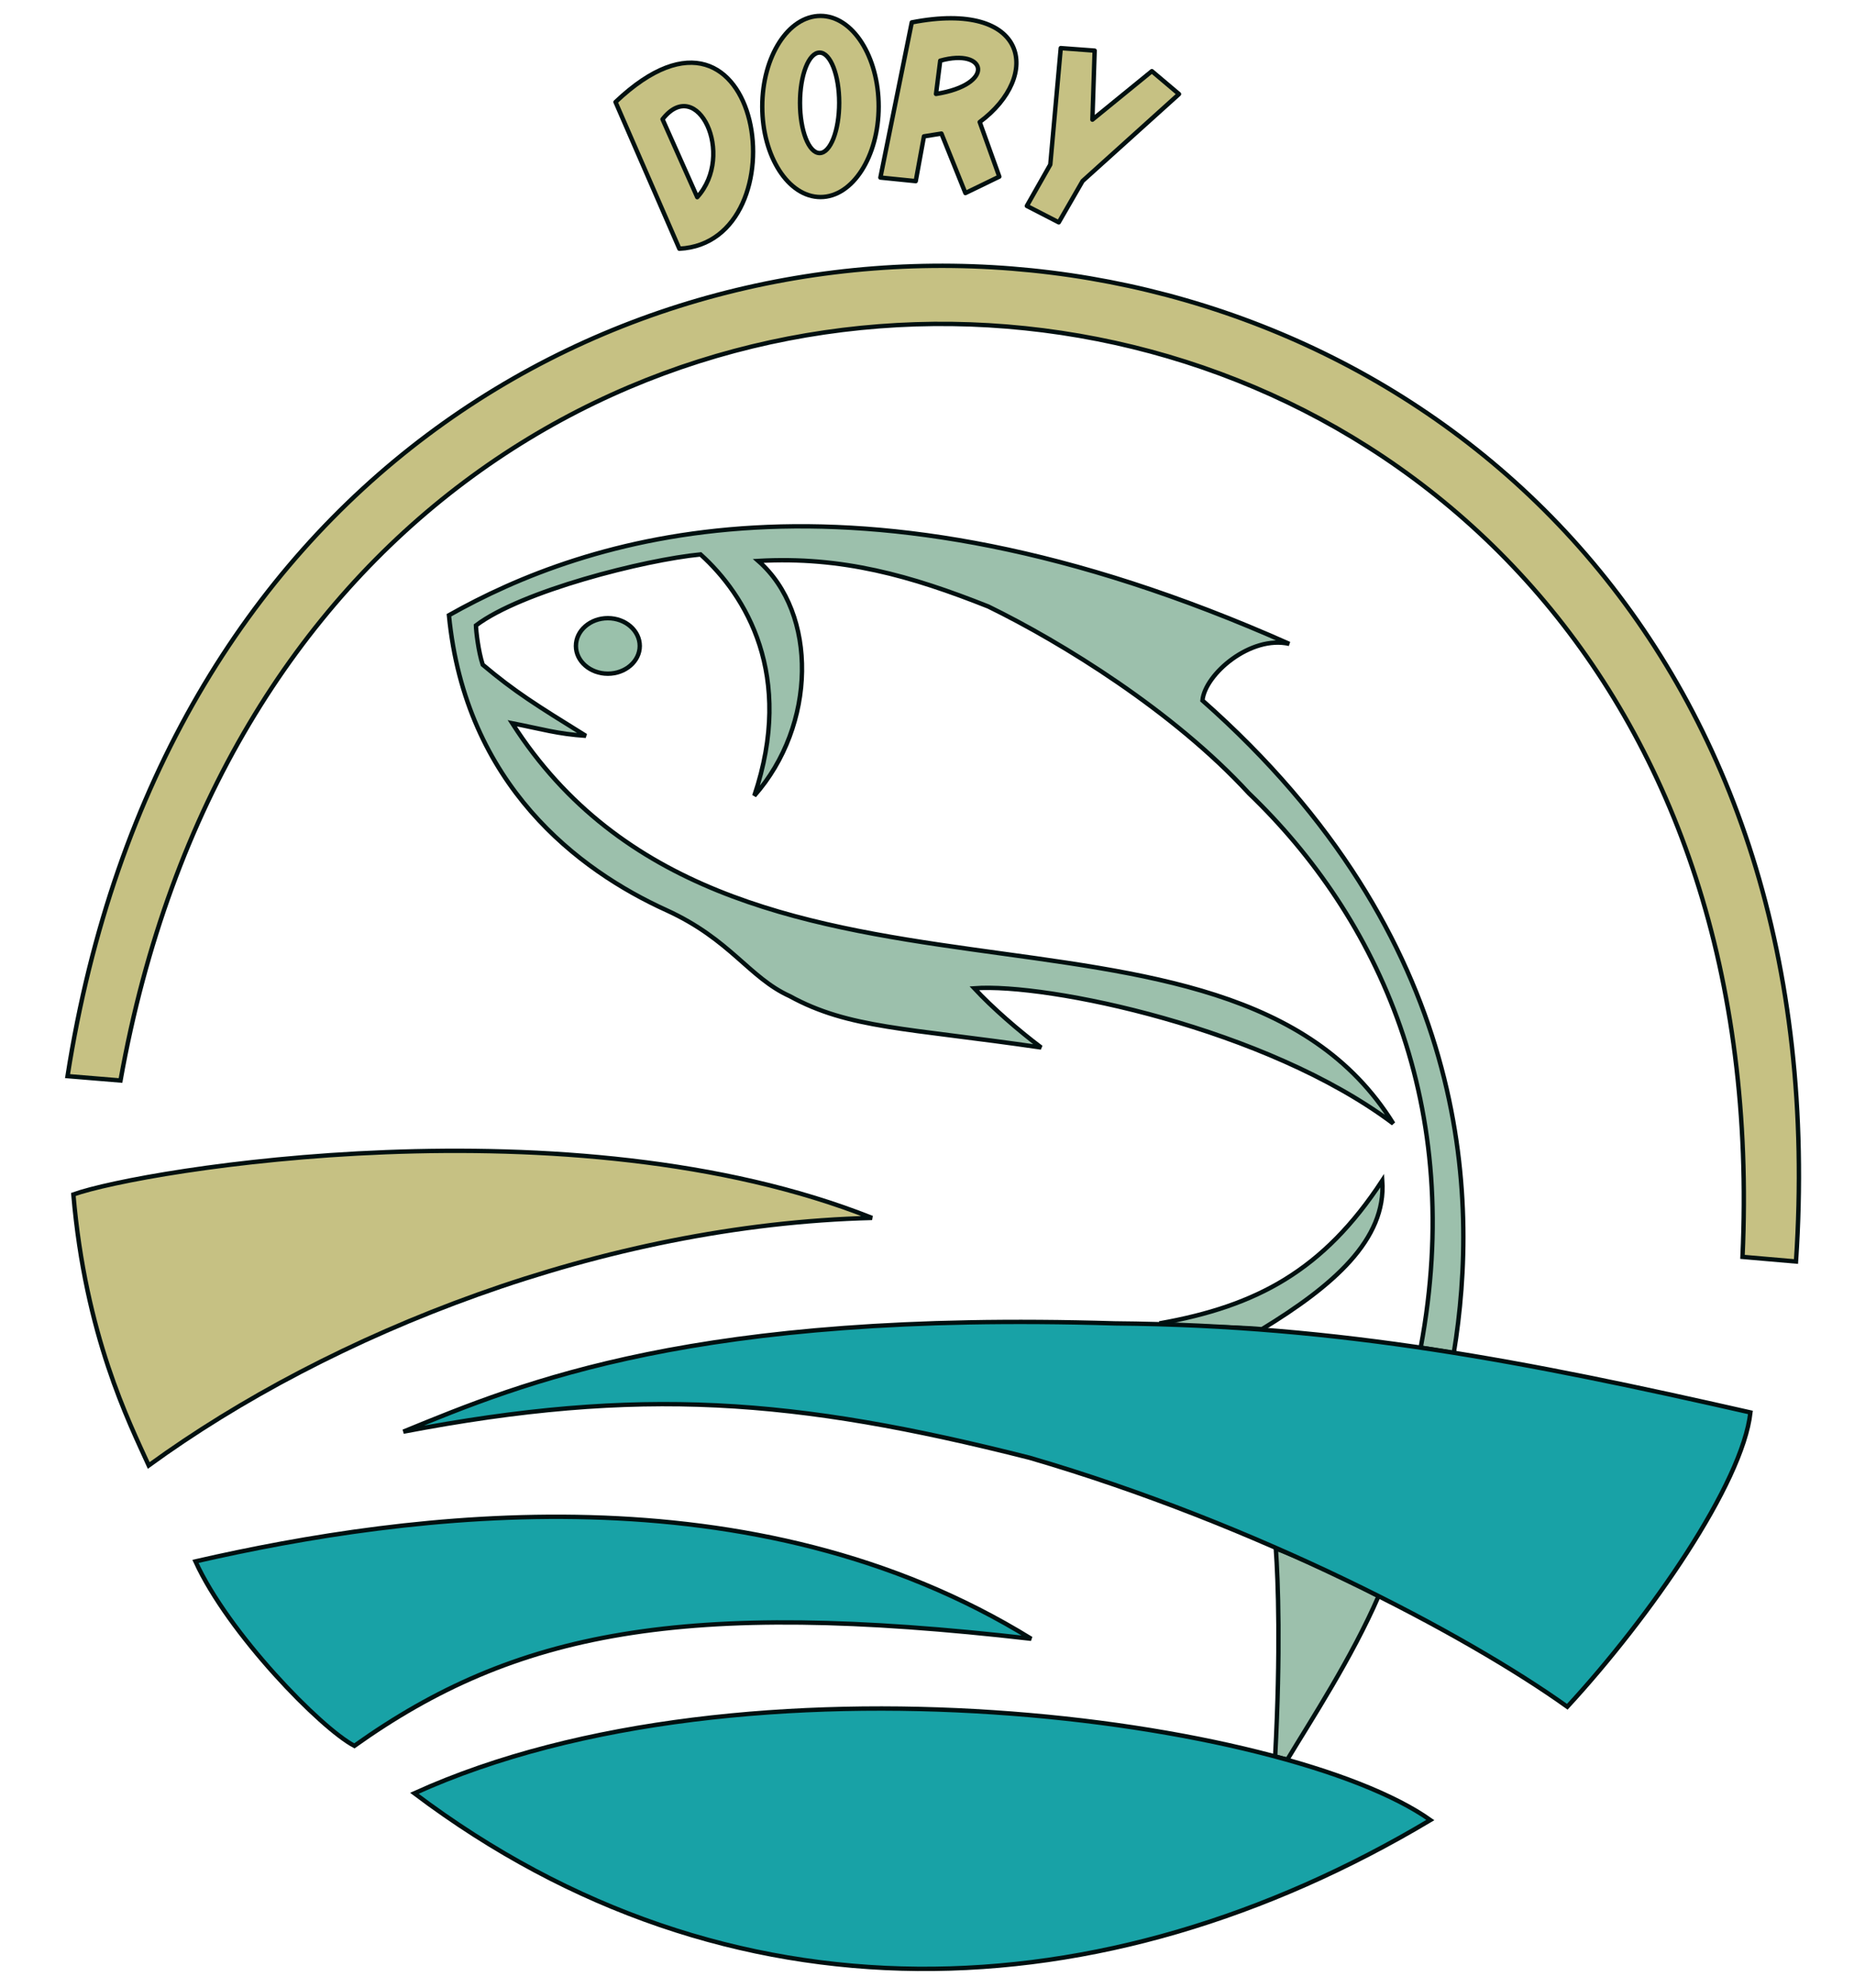 <?xml version="1.0" encoding="utf-8"?>
<svg
	version="1.1"
	xmlns="http://www.w3.org/2000/svg"
	xmlns:xlink="http://www.w3.org/1999/xlink"
	x="0%" y="0%"
	width="100%" height="100%"
	viewBox="0 0 140.0 150.0"
	enable-background="new 0 0 140.0 150.0"
	xml:space="preserve">
	<path
		fill="#9CC0AC"
		stroke="#001010"
		fill-opacity="1.000"
		stroke-opacity="1.000"
		fill-rule="nonzero"
		stroke-width="0.331"
		stroke-linejoin="miter"
		stroke-linecap="square"
		d="M97.36,48.59C94.44,47.92,90.99,50.87,90.80,52.86C111.09,70.77,111.71,90.30,109.78,102.10L107.28,101.70C110.68,83.51,104.08,69.24,94.30,59.86C88.61,53.67,80.20,48.49,74.63,45.77C68.79,43.45,63.58,41.97,57.26,42.33C61.76,46.27,61.66,54.74,56.96,60.05C60.03,50.95,56.30,44.90,52.90,41.84C48.66,42.25,39.37,44.60,35.94,47.20C35.95,47.64,36.12,49.15,36.45,50.16C38.87,52.20,40.51,53.22,44.24,55.53C42.11,55.39,40.97,55.03,38.68,54.58C55.02,80.09,92.62,64.49,105.21,84.79C95.63,77.59,79.06,74.17,73.57,74.58C74.92,76.04,76.94,77.79,78.62,79.05C68.43,77.56,64.12,77.63,59.63,75.17C56.55,73.77,55.17,70.90,50.33,68.69C43.69,65.68,35.15,59.25,33.90,46.43C44.10,40.68,64.12,33.82,97.36,48.59z"/>
	<path
		fill="#9CC0AC"
		stroke="#001010"
		fill-opacity="1.000"
		stroke-opacity="1.000"
		fill-rule="nonzero"
		stroke-width="0.331"
		stroke-linejoin="miter"
		stroke-linecap="square"
		d="M95.29,100.31C93.21,100.11,88.53,100.11,87.55,99.87C94.90,98.57,99.93,95.88,104.38,89.09C104.70,93.56,100.65,97.04,95.29,100.31z"/>
	<path
		fill="#9CC0AC"
		stroke="#001010"
		fill-opacity="1.000"
		stroke-opacity="1.000"
		fill-rule="nonzero"
		stroke-width="0.331"
		stroke-linejoin="miter"
		stroke-linecap="square"
		d="M104.10,120.45C102.06,125.14,99.01,129.80,97.22,132.77Q96.93,132.74,96.29,132.55C96.71,124.53,96.51,119.31,96.34,116.85C98.18,117.57,101.26,118.93,104.10,120.45z"/>
	<path
		fill="#18A2A6"
		stroke="#001010"
		fill-opacity="1.000"
		stroke-opacity="1.000"
		fill-rule="nonzero"
		stroke-width="0.331"
		stroke-linejoin="miter"
		stroke-linecap="square"
		d="M132.18,106.59C131.58,111.96,124.61,122.02,118.35,128.80C110.68,123.32,94.90,115.01,77.75,110.01C59.97,105.51,48.30,104.63,30.46,108.04C39.54,104.32,52.54,98.91,84.20,99.87C101.26,100.01,115.28,102.76,132.18,106.59z"/>
	<path
		fill="#18A2A6"
		stroke="#001010"
		fill-opacity="1.000"
		stroke-opacity="1.000"
		fill-rule="nonzero"
		stroke-width="0.331"
		stroke-linejoin="miter"
		stroke-linecap="square"
		d="M108.01,137.35C97.25,129.73,56.34,123.96,31.29,135.33C55.06,153.23,83.29,152.09,108.01,137.35z"/>
	<path
		fill="#18A2A6"
		stroke="#001010"
		fill-opacity="1.000"
		stroke-opacity="1.000"
		fill-rule="nonzero"
		stroke-width="0.331"
		stroke-linejoin="miter"
		stroke-linecap="square"
		d="M26.76,131.75C24.22,130.42,17.23,123.26,14.76,117.83C31.07,114.10,56.89,110.73,77.87,123.67C51.57,120.65,38.91,123.11,26.76,131.75z"/>
	<path
		fill="#C6C183"
		stroke="#001010"
		fill-opacity="1.000"
		stroke-opacity="1.000"
		fill-rule="nonzero"
		stroke-width="0.331"
		stroke-linejoin="miter"
		stroke-linecap="square"
		d="M11.23,110.59C9.74,107.31,6.45,100.79,5.54,90.14C10.77,88.27,43.19,82.91,65.85,91.91C45.53,92.42,24.95,100.61,11.23,110.59z"/>
	<path
		fill="#C6C183"
		stroke="#001010"
		fill-opacity="1.000"
		stroke-opacity="1.000"
		fill-rule="nonzero"
		stroke-width="0.331"
		stroke-linejoin="miter"
		stroke-linecap="square"
		d="M135.62,95.20C141.72,3.74,19.10,-8.13,5.10,81.21L9.10,81.54C24.01,-1.90,135.51,9.16,131.58,94.85L135.62,95.20z"/>
	<path
		fill="#C6C183"
		stroke="#001010"
		fill-opacity="1.000"
		stroke-opacity="1.000"
		fill-rule="nonzero"
		stroke-width="0.331"
		stroke-linejoin="round"
		stroke-linecap="square"
		d="M51.30,18.77C60.66,18.30,57.66,-2.91,46.48,7.70L51.30,18.77zM52.65,14.88L50.03,9.00C52.65,5.64,55.56,11.66,52.65,14.88z"/>
	<path
		fill="#C6C183"
		stroke="#001010"
		fill-opacity="1.000"
		stroke-opacity="1.000"
		fill-rule="nonzero"
		stroke-width="0.331"
		stroke-linejoin="miter"
		stroke-linecap="square"
		d="M61.96,1.20C64.38,1.20,66.35,4.26,66.35,8.04C66.35,11.81,64.38,14.87,61.96,14.87C59.53,14.87,57.56,11.81,57.56,8.04C57.56,4.26,59.53,1.20,61.96,1.20zM61.89,3.97C61.07,3.97,60.41,5.67,60.41,7.76C60.41,9.85,61.07,11.55,61.89,11.55C62.71,11.55,63.37,9.85,63.37,7.76C63.37,5.67,62.71,3.97,61.89,3.97z"/>
	<path
		fill="#C6C183"
		stroke="#001010"
		fill-opacity="1.000"
		stroke-opacity="1.000"
		fill-rule="nonzero"
		stroke-width="0.331"
		stroke-linejoin="round"
		stroke-linecap="square"
		d="M75.46,13.33L72.90,14.57L71.09,10.08L69.77,10.29L69.15,13.67L66.48,13.40L68.85,1.69C77.66,-0.03,78.69,5.72,73.98,9.21L75.46,13.33zM70.68,7.09C75.19,6.38,74.53,3.59,71.00,4.58L70.68,7.09z"/>
	<path
		fill="#C6C183"
		stroke="#001010"
		fill-opacity="1.000"
		stroke-opacity="1.000"
		fill-rule="nonzero"
		stroke-width="0.331"
		stroke-linejoin="round"
		stroke-linecap="square"
		d="M82.66,3.82L82.49,9.03L86.98,5.37L89.03,7.10L81.75,13.66L79.95,16.78L77.54,15.54L79.31,12.42L80.10,3.63L82.66,3.82z"/>
	<path
		fill="#9AC1AB"
		stroke="#001010"
		fill-opacity="1.000"
		stroke-opacity="1.000"
		fill-rule="nonzero"
		stroke-width="0.331"
		stroke-linejoin="miter"
		stroke-linecap="square"
		d="M45.90,46.65C47.23,46.65,48.31,47.59,48.31,48.75C48.31,49.90,47.23,50.84,45.90,50.84C44.57,50.84,43.49,49.90,43.49,48.75C43.49,47.59,44.57,46.65,45.90,46.65z"/>
</svg>
